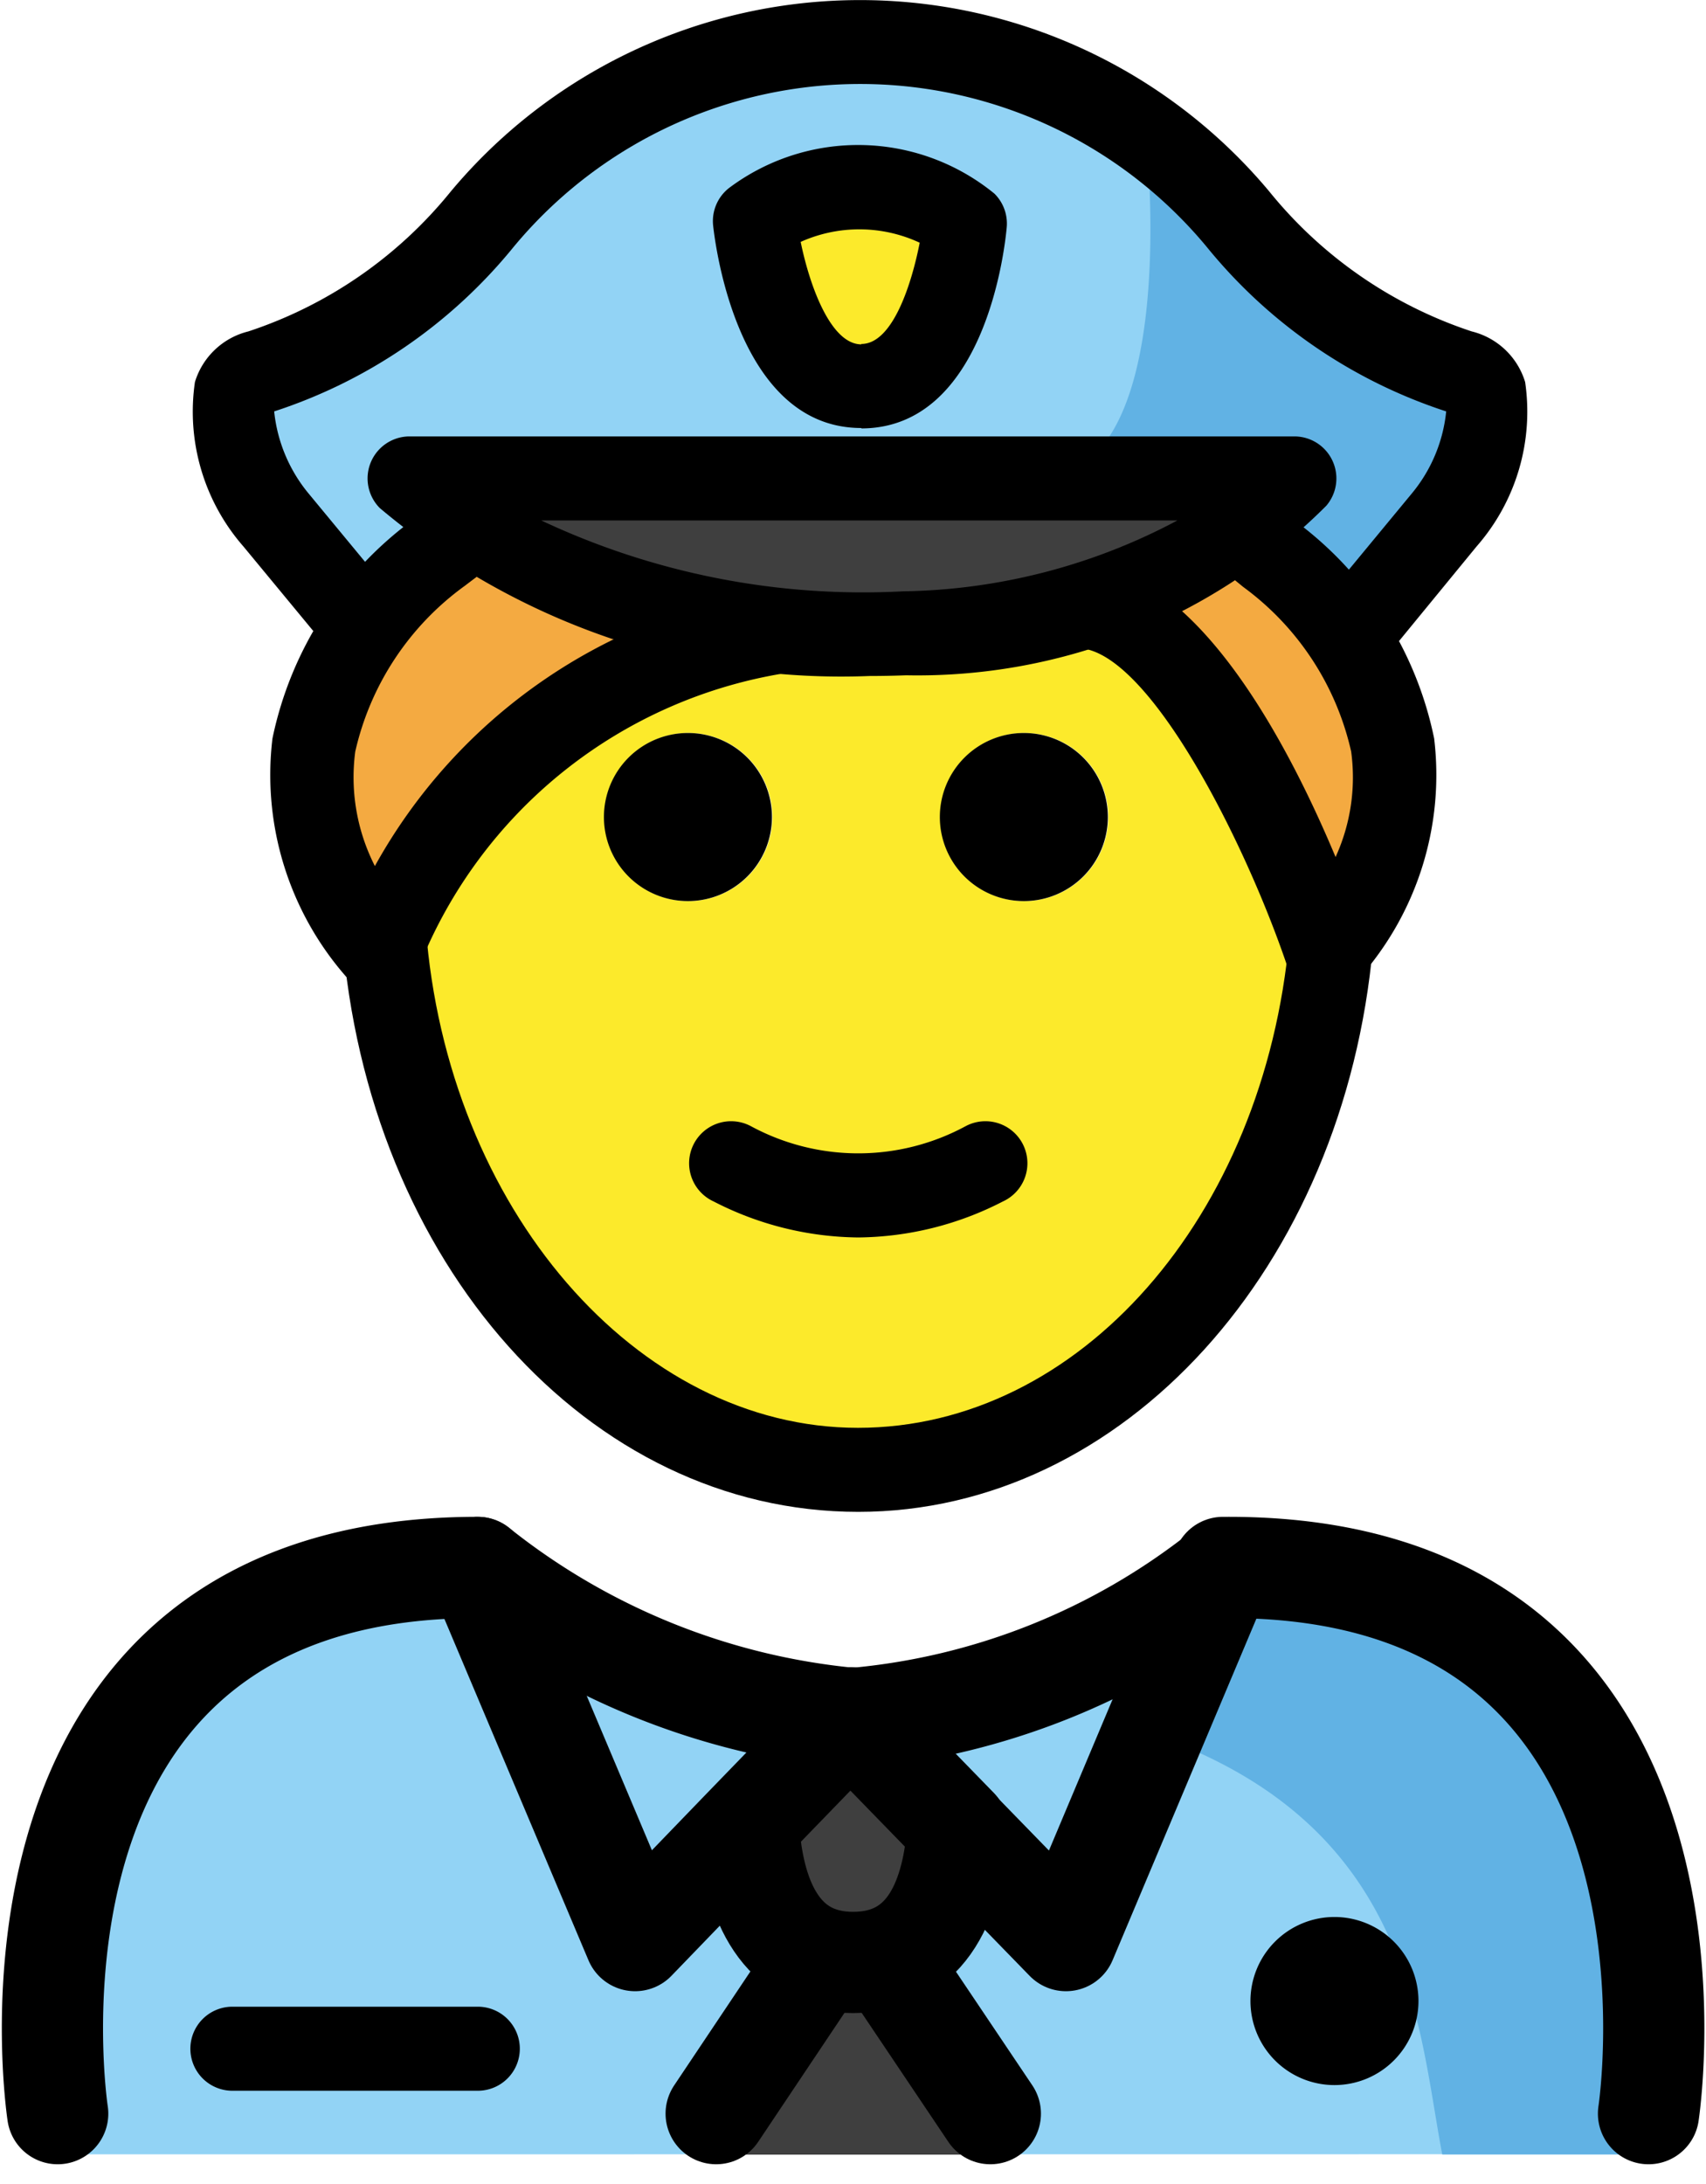 <svg xmlns="http://www.w3.org/2000/svg" width="16.856" height="21.568" viewBox="0 0 16.856 21.568"><g transform="translate(-16.088 -7.368)"><g transform="translate(16.445 7.782)"><path d="M16.484,50.453s-.747-5.768,4.232-5.768a6.82,6.82,0,0,0,3.734,1.49H24.4a7.5,7.5,0,0,0,3.942-1.532c4.8-.014,3.987,5.768,4.083,5.809" transform="translate(-16.445 -29.591)" fill="#92d3f5"/><path d="M39.9,43.644a7.917,7.917,0,0,1-3.791,1.614c5.42.171,5.42,2.951,5.736,4.61h2.122S44.884,43.644,39.9,43.644Z" transform="translate(-27.952 -29.005)" fill="#61b2e4"/><path d="M33.879,53.214l.763,1.322.654.8a.082.082,0,0,1-.063.134H32.525a.082.082,0,0,1-.063-.134l.654-.8Z" transform="translate(-25.805 -34.605)" fill="#3f3f3f"/><path d="M39.5,44.795,37.967,48.43l-1.071-1.1v0l-1.058-1.087h.05A6.824,6.824,0,0,0,39.5,44.795Z" transform="translate(-27.791 -29.679)" fill="#92d3f5"/><path d="M35.392,49.352v0c-.046.647-.274,1.319-1.033,1.319-.726,0-.967-.627-1.025-1.249l-.066-.062,1.066-1.1Z" transform="translate(-26.287 -31.709)" fill="#3f3f3f"/><path d="M30.642,46.165l-1.066,1.1-1.062,1.1-1.556-3.685A6.977,6.977,0,0,0,30.642,46.165Z" transform="translate(-22.596 -29.609)" fill="#92d3f5"/><path d="M33.215,11.626c.515.137.174,1.046-.166,1.456l-.929,1.129-.029.017a3.432,3.432,0,0,0-.793-.822l-.274-.224a3.158,3.158,0,0,0,.544-.506H22.825a3.817,3.817,0,0,0,.61.494l-.315.237a3.411,3.411,0,0,0-.726.73l-.054-.041L21.5,13.083c-.336-.411-.68-1.319-.162-1.456,2.382-.635,2.469-3.261,5.938-3.261S30.833,10.992,33.215,11.626Zm-5.925.137c.88,0,1.021-1.606,1.021-1.606a1.726,1.726,0,0,0-2.075-.025S26.41,11.763,27.289,11.763Z" transform="translate(-19.153 -8.365)" fill="#92d3f5"/><path d="M28.891,20.236a6.883,6.883,0,0,1-2.988-.988,3.817,3.817,0,0,1-.61-.494h8.743a3.158,3.158,0,0,1-.544.506A4.825,4.825,0,0,1,31.953,20,7.933,7.933,0,0,1,28.891,20.236Z" transform="translate(-21.622 -14.444)" fill="#3f3f3f"/><path d="M41.35,10.539s.388,3.41-1.075,3.41l2.219.139.721,1.236a2.767,2.767,0,0,0,1.5-2.172S41.7,11.4,41.35,10.539Z" transform="translate(-30.387 -9.637)" fill="#61b2e4"/><path d="M34.612,13.786c-.88,0-1.052-1.632-1.052-1.632a1.732,1.732,0,0,1,2.075.024S35.492,13.784,34.612,13.786Z" transform="translate(-26.458 -10.387)" fill="#fcea2b"/></g><g transform="translate(19.148 12.587)"><path d="M23.687,23.995c-.037.083-.054.129-.054.129a2.437,2.437,0,0,1-.137-3.212,3.411,3.411,0,0,1,.726-.73l.315-.237a6.883,6.883,0,0,0,2.988.988A5.137,5.137,0,0,0,23.687,23.995Z" transform="translate(-22.959 -19.945)" fill="#f4aa41"/><path d="M43.787,24.083a.5.5,0,0,1-.041.058s-1.12-3.3-2.4-3.407l0-.017a4.825,4.825,0,0,0,1.539-.743l.274.224a3.432,3.432,0,0,1,.793.822A2.407,2.407,0,0,1,43.787,24.083Z" transform="translate(-33.715 -19.963)" fill="#f4aa41"/></g><g transform="translate(19.876 13.342)"><path d="M34.016,25.188a.5.5,0,0,0,.041-.058c-.278,2.917-2.266,5.178-4.672,5.178-2.427,0-4.419-2.3-4.672-5.249A5.137,5.137,0,0,1,28.552,22a7.933,7.933,0,0,0,3.062-.232l0,.017C32.9,21.885,34.016,25.188,34.016,25.188ZM31.875,23.86a.83.83,0,1,0-.83.83A.83.83,0,0,0,31.875,23.86Zm-3.319,0a.83.83,0,1,0-.83.83A.83.83,0,0,0,28.556,23.86Z" transform="translate(-24.713 -21.765)" fill="#fcea2b"/></g><g transform="translate(16.606 7.368)"><path d="M47.021,53.825a.83.83,0,1,1-.83-.83.83.83,0,0,1,.83.83" transform="translate(-33.524 -34.063)"/><path d="M51.335,53.552" transform="translate(-37.019 -34.389)" fill="none" stroke="#000" stroke-linecap="round" stroke-linejoin="round" stroke-miterlimit="10" stroke-width="1"/><path d="M45.838,48.237" transform="translate(-33.803 -31.279)" fill="none" stroke="#000" stroke-linecap="round" stroke-linejoin="round" stroke-miterlimit="10" stroke-width="1"/><path d="M16.885,50.069s-.83-5.394,4.149-5.394a6.977,6.977,0,0,0,3.685,1.49h.05a6.824,6.824,0,0,0,3.61-1.44l.075-.05c4.979,0,4.149,5.394,4.149,5.394" transform="translate(-16.833 -29.195)" fill="none" stroke="#000" stroke-linecap="round" stroke-linejoin="round" stroke-miterlimit="10" stroke-width="1"/><path d="M26.958,44.675l1.556,3.685,1.062-1.1,1.066-1.1" transform="translate(-22.757 -29.195)" fill="none" stroke="#000" stroke-linecap="round" stroke-linejoin="round" stroke-miterlimit="10" stroke-width="1"/><line x1="1.058" y1="1.087" transform="translate(7.886 16.969)" fill="none" stroke="#000" stroke-linecap="round" stroke-linejoin="round" stroke-miterlimit="10" stroke-width="1"/><path d="M41.01,44.675l-.021.05L39.458,48.36l-1.071-1.1" transform="translate(-29.444 -29.195)" fill="none" stroke="#000" stroke-linecap="round" stroke-linejoin="round" stroke-miterlimit="10" stroke-width="1"/><path d="M33.428,50.96c.058.622.3,1.249,1.025,1.249.759,0,.988-.672,1.033-1.319v0" transform="translate(-26.542 -32.828)" fill="none" stroke="#000" stroke-linecap="round" stroke-linejoin="round" stroke-miterlimit="10" stroke-width="1"/><line x1="1" y2="1.494" transform="translate(6.558 19.38)" fill="none" stroke="#000" stroke-linecap="round" stroke-linejoin="round" stroke-miterlimit="10" stroke-width="1"/><line x2="1.004" y2="1.494" transform="translate(8.263 19.38)" fill="none" stroke="#000" stroke-linecap="round" stroke-linejoin="round" stroke-miterlimit="10" stroke-width="1"/><path d="M22.958,55.959H20.533a.415.415,0,1,1,0-.83h2.425a.415.415,0,0,1,0,.83Z" transform="translate(-18.755 -35.311)"/><path d="M38.8,24.815a.83.83,0,1,1-.83.83A.83.83,0,0,1,38.8,24.815Z" transform="translate(-29.202 -17.576)"/><path d="M30.8,24.815a.83.83,0,1,1-.83.83A.83.83,0,0,1,30.8,24.815Z" transform="translate(-24.521 -17.576)"/><path d="M33.682,35.21a3.175,3.175,0,0,1-1.43-.356.415.415,0,1,1,.371-.742,2.231,2.231,0,0,0,2.118,0,.415.415,0,1,1,.371.742A3.175,3.175,0,0,1,33.682,35.21Z" transform="translate(-25.72 -22.989)"/><path d="M28.834,34.475c-2.662,0-4.854-2.455-5.1-5.71l.827-.062c.208,2.772,2.084,4.942,4.27,4.942s4.014-2.08,4.262-4.839c.019-.207.028-.418.028-.627h.83c0,.233-.011.469-.031.7C33.636,32.07,31.448,34.475,28.834,34.475Z" transform="translate(-20.872 -19.544)"/><path d="M42.263,17.078" transform="translate(-31.711 -13.049)" fill="none" stroke="#000" stroke-linecap="round" stroke-linejoin="round" stroke-miterlimit="10" stroke-width="1"/><path d="M29.639,17.078" transform="translate(-24.325 -13.049)" fill="none" stroke="#000" stroke-linecap="round" stroke-linejoin="round" stroke-miterlimit="10" stroke-width="1"/><path d="M46.4,16.264" transform="translate(-34.134 -12.573)" fill="none" stroke="#000" stroke-linecap="round" stroke-linejoin="round" stroke-miterlimit="10" stroke-width="1"/><path d="M34.026,13.612c-1.218,0-1.442-1.8-1.464-2a.415.415,0,0,1,.158-.371,2.128,2.128,0,0,1,2.622.057.416.416,0,0,1,.121.331c-.018.2-.212,1.984-1.435,1.987Zm0-.83v0c.313,0,.5-.605.577-1a1.414,1.414,0,0,0-1.176-.008c.091.444.3,1.012.6,1.012Z" transform="translate(-26.034 -9.385)"/><path d="M23.092,23.953a.414.414,0,0,1-.325-.157,3.022,3.022,0,0,1-.737-2.363,3.58,3.58,0,0,1,1.413-2.178l.3-.228a.415.415,0,0,1,.5.662l-.316.239a2.776,2.776,0,0,0-1.079,1.635,1.93,1.93,0,0,0,.194,1.13,5.4,5.4,0,0,1,3.95-2.729.415.415,0,0,1,.116.822,4.694,4.694,0,0,0-3.627,2.894.414.414,0,0,1-.391.274Z" transform="translate(-19.856 -14.14)"/><path d="M29.3,20.123a7.079,7.079,0,0,1-4.842-1.658.415.415,0,0,1,.294-.708h8.742a.415.415,0,0,1,.316.684,5.707,5.707,0,0,1-4.152,1.675Q29.479,20.123,29.3,20.123Zm-3.247-1.536a7.465,7.465,0,0,0,3.572.7,5.95,5.95,0,0,0,2.713-.7Z" transform="translate(-21.223 -13.447)"/><path d="M31.576,14.045a.415.415,0,0,1-.319-.679l.933-1.129a1.506,1.506,0,0,0,.336-.806,5.071,5.071,0,0,1-2.34-1.593,4.448,4.448,0,0,0-6.9,0,5.072,5.072,0,0,1-2.34,1.593,1.512,1.512,0,0,0,.336.806l.835,1.01a.415.415,0,0,1-.639.529l-.835-1.01a2.022,2.022,0,0,1-.48-1.625.736.736,0,0,1,.528-.5,4.31,4.31,0,0,0,2-1.382,5.27,5.27,0,0,1,8.087,0,4.311,4.311,0,0,0,2,1.382.735.735,0,0,1,.528.5,2.019,2.019,0,0,1-.48,1.624L31.9,13.894A.414.414,0,0,1,31.576,14.045Z" transform="translate(-18.755 -7.368)"/><path d="M43.21,23.973a.416.416,0,0,1-.393-.282c-.417-1.228-1.353-3.072-2.039-3.129a.415.415,0,0,1-.379-.448.409.409,0,0,1,.448-.379c1.109.093,1.995,1.8,2.451,2.889a1.893,1.893,0,0,0,.154-1.042,2.767,2.767,0,0,0-1.066-1.625l-.3-.245a.415.415,0,0,1,.527-.641l.274.225a3.558,3.558,0,0,1,1.385,2.157,3.023,3.023,0,0,1-.737,2.363A.415.415,0,0,1,43.21,23.973Z" transform="translate(-30.62 -14.16)"/></g></g></svg>